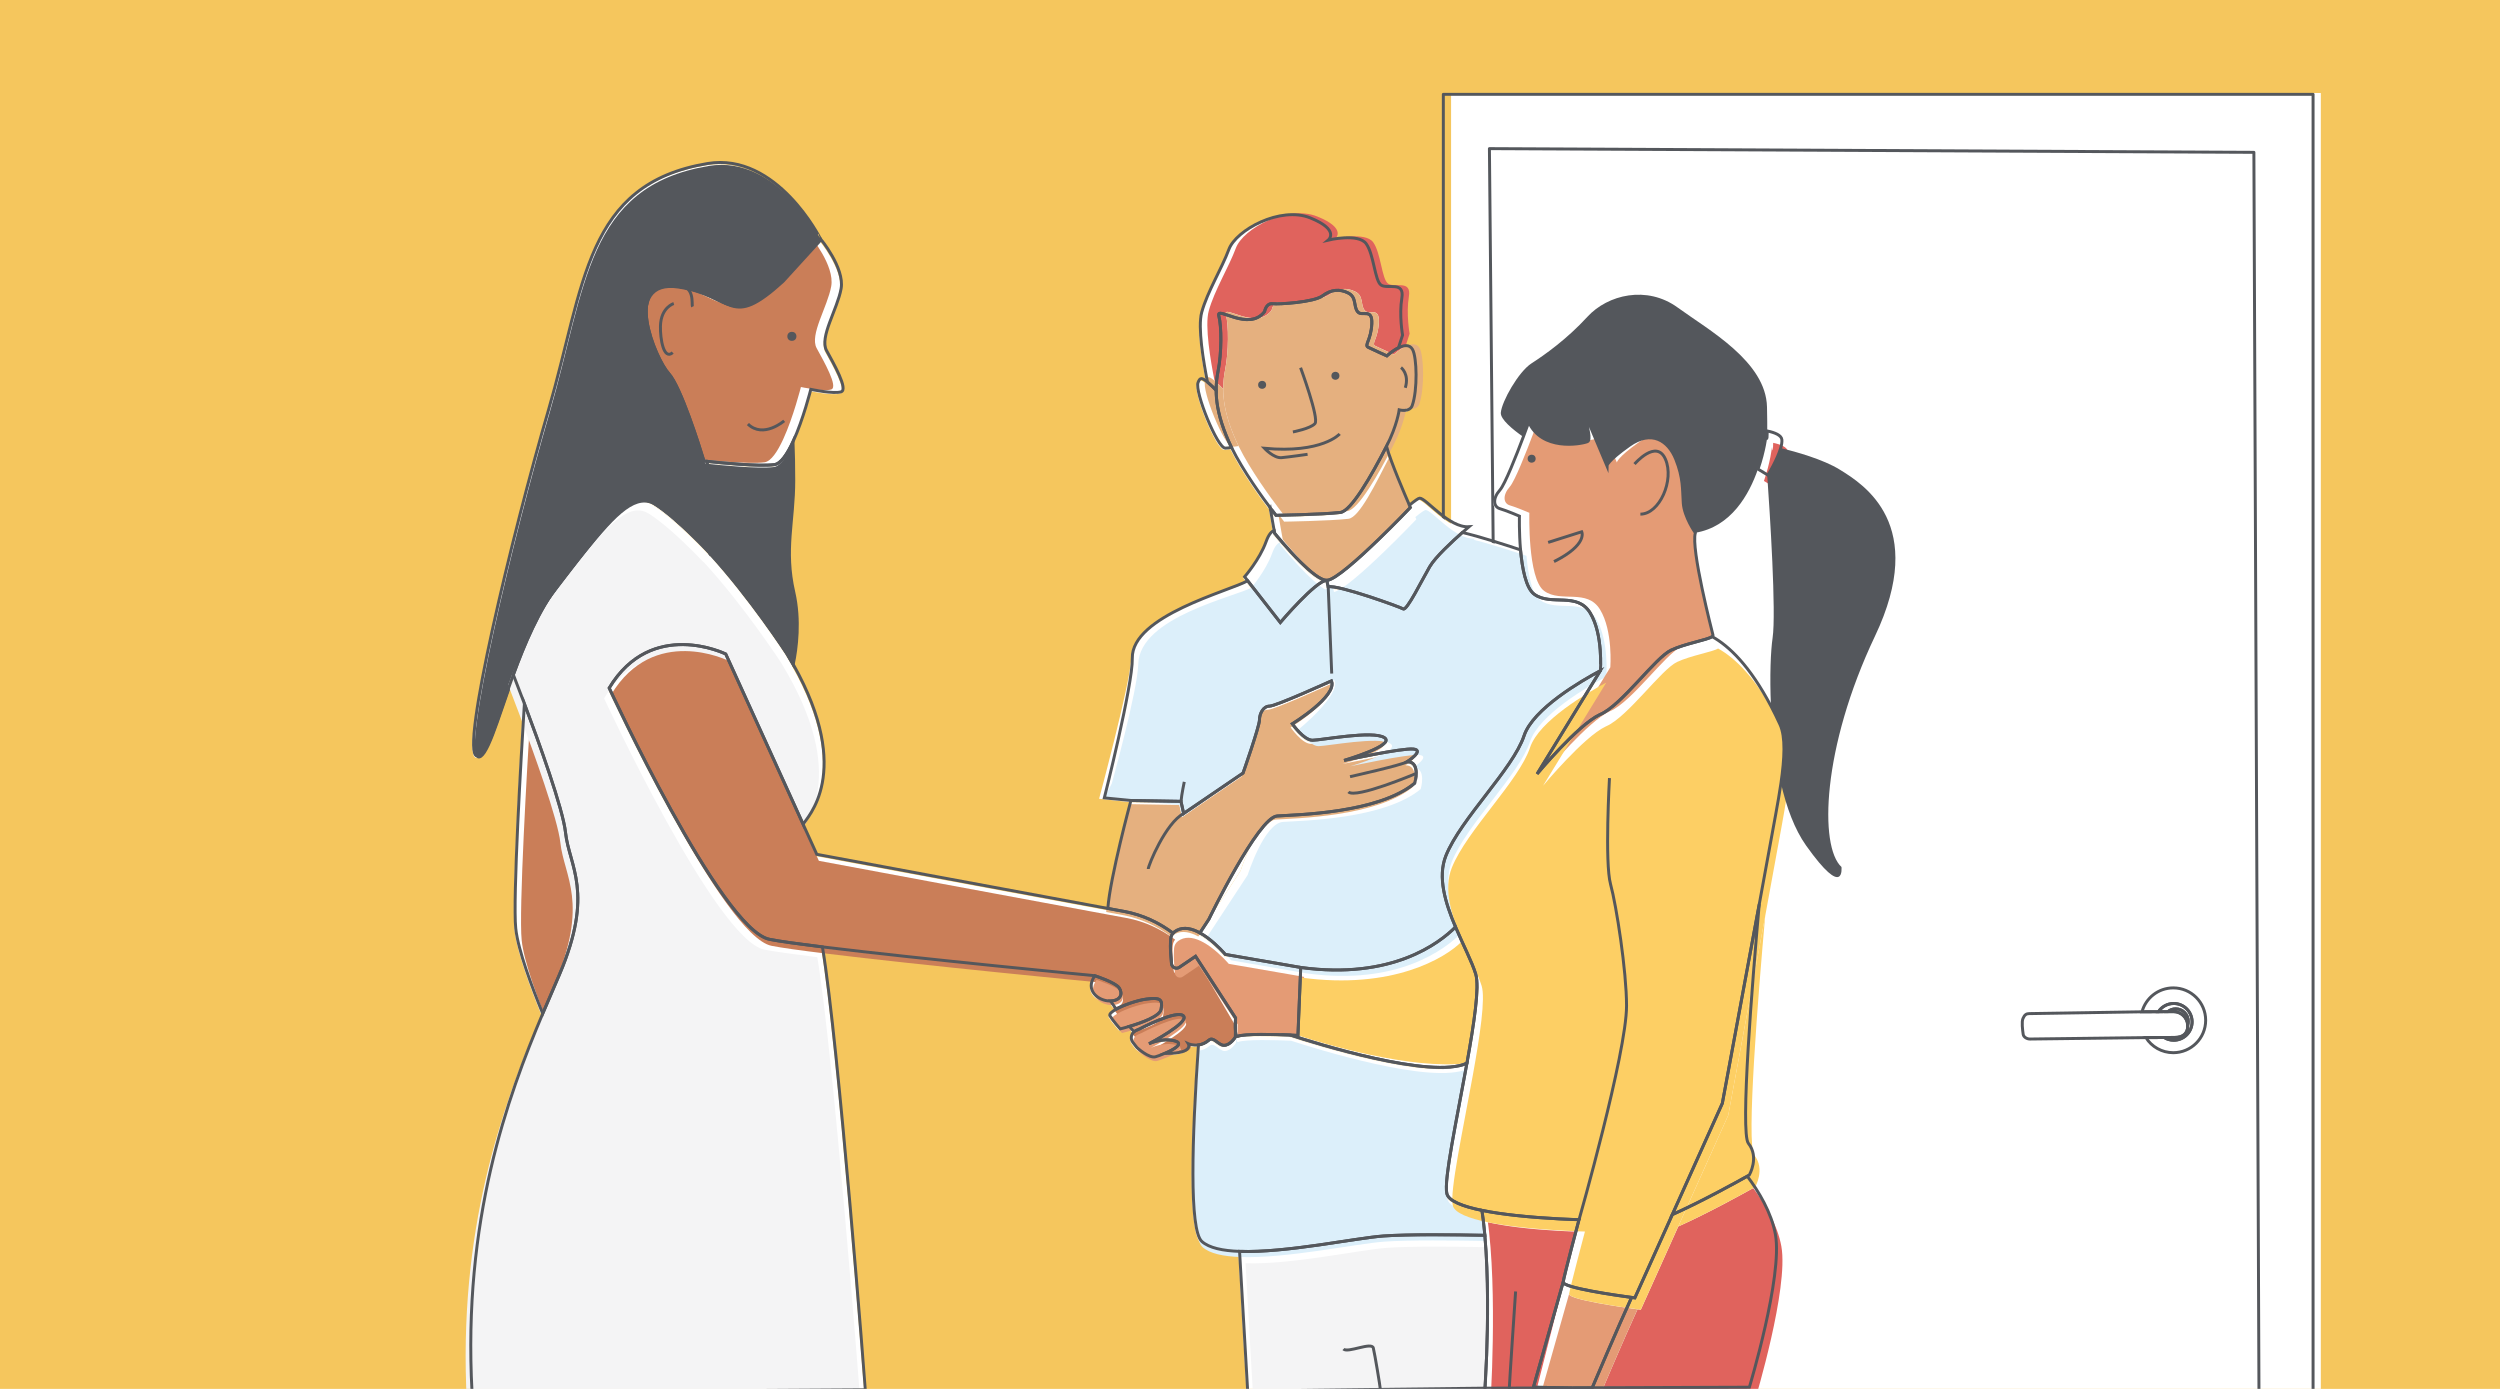 <?xml version="1.0" encoding="utf-8"?>
<!-- Generator: Adobe Illustrator 24.0.3, SVG Export Plug-In . SVG Version: 6.00 Build 0)  -->
<svg version="1.1" xmlns="http://www.w3.org/2000/svg" xmlns:xlink="http://www.w3.org/1999/xlink" x="0px" y="0px"
	 viewBox="0 0 841.89 467.72" style="enable-background:new 0 0 841.89 467.72;" xml:space="preserve">
<style type="text/css">
	.st0{fill:#F5C65D;}
	.st1{fill:#FFFFFF;}
	.st2{fill:none;stroke:#54575C;stroke-linejoin:round;stroke-miterlimit:10;}
	.st3{fill:none;stroke:#54575C;stroke-miterlimit:10;}
	.st4{fill:#F4F4F5;}
	.st5{fill:#E0635D;}
	.st6{fill:#4890BA;}
	.st7{fill:#61A575;}
	.st8{fill:#D9AA90;}
	.st9{fill:#54575C;}
	.st10{fill:#DCEFFA;}
	.st11{fill:none;stroke:#54575C;stroke-linecap:round;stroke-linejoin:round;stroke-miterlimit:10;}
	.st12{fill:none;stroke:#54575C;stroke-linecap:square;stroke-linejoin:round;stroke-miterlimit:10;}
	.st13{fill:#E5B07F;}
	.st14{fill:#CA7E58;}
	.st15{fill:#E49B75;}
	.st16{fill:#FDCF64;}
	.st17{fill:none;}
</style>
<g id="Layer_1">
</g>
<g id="Layer_2">
</g>
<g id="Layer_3">
	<rect x="-1.38" y="-0.41" class="st0" width="843.29" height="471.77"/>
	<rect x="488.66" y="31.32" class="st1" width="292.89" height="438.66"/>
	<polyline class="st2" points="486.05,470.43 486.05,31.77 778.94,31.77 778.94,470.43 	"/>
	<g>
		<path class="st3" d="M732.01,337.93c3.42,0,6.19,2.77,6.19,6.19c0,3.42-2.77,6.19-6.19,6.19c-1.19,0-2.29-0.34-3.23-0.92
			l-6.14,0.03c1.93,3.05,5.34,5.08,9.22,5.08c6.02,0,10.91-4.88,10.91-10.91s-4.88-10.91-10.91-10.91c-5.04,0-9.27,3.41-10.53,8.05
			l5.52-0.03C727.97,339.03,729.86,337.93,732.01,337.93z"/>
		<path class="st3" d="M738.2,344.12c0-3.42-2.77-6.19-6.19-6.19c-2.15,0-4.04,1.1-5.15,2.77l3.16-0.02
			c0.73-0.59,1.66-0.95,2.67-0.95c2.34,0,4.23,1.9,4.23,4.23c0,0.44-0.07,0.87-0.19,1.27c0.01,0.08,0.01,0.15,0.01,0.23l0,0
			c0,2.65-1.7,3.9-4.35,3.9l-3.61,0.02c0.94,0.58,2.04,0.92,3.23,0.92C735.43,350.3,738.2,347.53,738.2,344.12z"/>
		<path class="st3" d="M736.73,345.23c0.13-0.4,0.19-0.83,0.19-1.27c0-2.34-1.9-4.23-4.23-4.23c-1.01,0-1.94,0.36-2.67,0.95
			l1.92-0.01C734.51,340.67,736.61,342.69,736.73,345.23z"/>
		<path class="st3" d="M681.32,348.32c0.14,0.95,1.29,1.58,2.25,1.58l39.07-0.48l6.14-0.03l3.61-0.02c2.65,0,4.35-1.25,4.35-3.9l0,0
			c0-0.08-0.01-0.16-0.01-0.23c-0.12-2.54-2.21-4.57-4.79-4.57l-1.92,0.01l-3.16,0.02l-5.52,0.03l-38,0.61
			c-0.96,0-1.56,0.4-2.1,1.65C680.77,344.12,681.1,346.82,681.32,348.32z"/>
	</g>
	<polyline class="st2" points="760.72,468.74 759.01,51.3 501.57,50.05 503.85,289.93 	"/>
	<g>
		<path class="st1" d="M260.36,157.04c-5.2,0.69-18.62-0.67-22.59-1.1c0.27,12.32,0.49,28.93,0.51,30.42
			c13.8,14.97,26.17,34.05,26.17,34.05c0.81,1.33,1.56,2.62,2.28,3.9c1.09-5.31,2.35-14.82,0.17-24.34c-3.27-14.31,0-23.71,0-37.61
			c0-4.98-0.1-9.43-0.24-13.1C264.75,153.42,262.56,156.75,260.36,157.04z"/>
		<path class="st1" d="M277.94,118.61c-2.45-4.5,3.68-13.9,4.91-20.85C284.07,90.81,275.9,81,275.9,81l-12.67,13.9
			c-18.4,16.76-16.76,4.91-35.57,2.04c-18.81-2.86-7.36,24.53-2.86,29.44c4.06,4.43,10.47,24.89,11.66,28.79
			c0.13,0.41,0.2,0.65,0.2,0.65s0.41,0.05,1.13,0.13c3.97,0.43,17.39,1.79,22.59,1.1c2.19-0.29,4.39-3.63,6.3-7.78
			c3.43-7.46,5.96-17.57,5.96-17.57s7.77,1.64,10.22,0.82C285.3,131.7,280.4,123.11,277.94,118.61z"/>
		<path class="st1" d="M237.88,55.65c-41.3,6.87-41.29,40.88-53.56,82.99c-12.27,42.11-29.84,115.29-24.12,116.52
			c3.39,0.73,6.77-12.29,12.28-27.36c3.8-10.4,8.6-21.77,15.11-30.29c12.91-16.89,21-27.6,27.73-28.46c1.58-0.2,3.09,0.14,4.57,1.07
			c2.28,1.44,4.81,3.44,7.24,5.56c3.57,2.88,7.24,6.46,10.83,10.33c0.11,0.12,0.22,0.24,0.33,0.36c-0.02-1.49-0.24-18.1-0.51-30.42
			c-0.71-0.08-1.13-0.13-1.13-0.13s-0.07-0.23-0.2-0.65c-1.19-3.9-7.59-24.36-11.66-28.79c-4.5-4.91-15.94-32.3,2.86-29.44
			c18.81,2.86,17.17,14.72,35.57-2.04L275.9,81C275.9,81,261.26,51.76,237.88,55.65z"/>
		<path class="st1" d="M227.12,175.68c5.85,5.08,11.16,10.8,11.16,10.8l-0.33-0.47C234.37,182.14,230.7,178.57,227.12,175.68z"/>
		<path class="st1" d="M237.95,186.01l0.33,0.47c0,0,0-0.04,0-0.12C238.17,186.24,238.06,186.13,237.95,186.01z"/>
		<path class="st1" d="M190.04,280.92c-0.85-7.92-8.94-30.34-13.85-43.39c-1.04,16.82-3.93,65.9-2.91,75.69
			c0.75,7.29,5.53,19.99,9.09,28.69c2-4.75,3.91-9.14,5.63-13.15C199.85,300.95,191.27,292.37,190.04,280.92z"/>
		<path class="st1" d="M276.56,319.45c-8.13-1-14.54-1.89-17.83-2.55c-16.35-3.27-53.97-84.63-53.97-84.63
			c14.31-23.71,39.25-11.45,39.25-11.45l26.11,57.44c0.02-0.08,0.04-0.15,0.06-0.2c0.79-1.98,17.24-16.94-3.45-53.75
			c-0.72-1.27-1.47-2.57-2.28-3.9c0,0-12.37-19.07-26.17-34.05c0,0.07,0,0.12,0,0.12s-5.31-5.71-11.16-10.8
			c-2.43-2.11-4.96-4.12-7.24-5.56c-1.48-0.93-2.98-1.27-4.57-1.07c-6.73,0.86-14.82,11.58-27.73,28.46
			c-6.51,8.51-11.32,19.89-15.11,30.29c0.15,0.39,1.65,4.23,3.72,9.73c4.9,13.05,13,35.47,13.85,43.39
			c1.23,11.45,9.81,20.03-2.04,47.83c-1.71,4.02-3.62,8.4-5.63,13.15c-11.85,28.13-26.96,69.42-23.81,127.49l132.46-0.82
			C291.02,468.57,282.02,351.83,276.56,319.45z"/>
		<path class="st1" d="M499.69,468.05c0,0,0.3-4.37,0.55-11.04L499.69,468.05z"/>
		<path class="st1" d="M534.17,149.29c2.51-0.94-4.39-17.87-4.39-17.87l10.97,26.01c0,0,0-1.57,7.52-6.9
			c7.52-5.33,13.16-1.57,15.67,4.7s2.19,10.03,2.51,14.73s4.07,10.03,4.07,10.03c12.02-2,18.1-12.78,21.1-21.46
			c2.16-6.27,2.72-11.45,2.72-11.45s0.35,3.31,0.4-1.39c0.02-1.6,0-4.12-0.08-8.01c-0.31-15.36-19.75-26.01-30.09-33.54
			c-10.34-7.52-23.51-4.39-30.4,3.13s-14.42,12.85-18.81,15.67c-4.39,2.82-10.03,12.85-10.34,16.61c-0.19,2.24,4.08,5.71,7.55,8.14
			c1.1-2.92,1.85-5.01,1.85-5.01C518.81,152.43,531.66,150.23,534.17,149.29z"/>
		<path class="st1" d="M619.11,158.7c-5.57-3.43-14.64-5.97-19.84-7.24c-1.15,4-4.3,9.12-4.3,9.12l-0.25-0.15
			c0.91,12.97,3.08,46.46,1.82,55c-0.61,4.13-1.02,12.8-0.54,22.94c1.01,1.93,2.03,3.99,3.05,6.21c1.91,4.16,1.51,11.4,0.3,19.74
			c1.85,8.05,4.57,15.51,8.48,21.01c13.16,18.49,11.91,7.21,11.91,7.21c-7.52-6.9-6.58-40.12,11.28-77.73
			C648.88,177.19,627.25,163.71,619.11,158.7z"/>
		<path class="st1" d="M594.34,147.1c0,0-0.56,5.18-2.72,11.45l3.09,1.88l0.25,0.15c0,0,3.15-5.13,4.3-9.12
			c0.3-1.04,0.47-2.01,0.4-2.79c-0.13-1.51-2.34-2.42-4.93-2.96C594.69,150.41,594.34,147.1,594.34,147.1z"/>
		<path class="st1" d="M550.15,437.65c0,0-0.4-0.05-1.1-0.15c-4.4,9.54-12.56,28.76-13.26,30.42l52.92-0.19
			c0,0,11.28-37.3,8.78-51.4c-1.32-7.4-5.65-14.54-9.48-19.66c-2.97,1.67-15.09,8.4-25.24,12.94L550.15,437.65z"/>
		<path class="st1" d="M571.56,390.05l-8.8,19.56c10.15-4.54,22.27-11.27,25.24-12.94c0.44-0.25,0.7-0.4,0.7-0.4
			s3.45-5.96-0.31-10.66c-2.8-3.5,1.36-54.73,3.66-80.58c-4.78,25.9-12.44,67.1-12.44,67.1L571.56,390.05z"/>
		<path class="st1" d="M526.02,432.32l-10.03,35.42l13.2,0.21l6.6-0.02c0.71-1.66,8.87-20.88,13.26-30.42
			C544.3,436.86,525.74,434.23,526.02,432.32z"/>
		<path class="st1" d="M499.64,416.57c-10.22-0.19-25.93-0.36-34.13,0.23c-9.37,0.67-32.94,5.74-48.47,5.18l2.73,47.01l79.92-0.94
			l0.55-11.04C500.62,446.57,500.87,430.48,499.64,416.57z"/>
		<path class="st1" d="M376.51,333.28c-1.25-1.88-8.22-4.11-8.22-4.11c-3.52,4.97,1.32,8.5,5.08,8.5c0.08,0,0.14-0.01,0.21-0.01
			C377.16,337.56,377.74,335.12,376.51,333.28z"/>
		<path class="st1" d="M390.62,340.49c0.63-3.45-0.31-4.07-5.01-3.45c-2.97,0.4-7.44,1.92-10.09,3.38
			c-1.54,0.85-2.47,1.68-2.13,2.26c0.94,1.57,3.45,4.39,3.45,4.39s1.31-0.31,3.13-0.85C383.89,345.06,390.19,342.85,390.62,340.49z"
			/>
		<path class="st1" d="M395.32,351.14c-4.39-1.25-8.78,0.94-8.78,0.94s13.79-7.21,11.6-9.4c-2.19-2.19-14.73,4.39-14.73,4.39
			l-1.24,0.53c-0.25,0.11-0.46,0.26-0.66,0.42c-1.04,0.88-1.27,2.48-0.37,3.62l1.33,1.69c0,0,4.07,3.76,6.27,3.13
			c0.65-0.19,1.9-0.63,3.2-1.18C395,353.98,398.4,352.02,395.32,351.14z"/>
		<path class="st1" d="M427.41,172.07l-0.02-0.13C427.38,171.94,427.35,172,427.41,172.07z"/>
		<path class="st1" d="M409.15,132.02c-0.01-2.36,0.26-4.5,0.66-6.53c1.2-6.02,1.2-14.92,0.24-18.54s10.11,5.54,15.41-1.44
			c0,0,0.48-2.89,2.65-2.65s13.96-0.48,16.85-2.65c2.89-2.17,5.78-2.41,8.67-0.96c2.89,1.44,1.68,4.33,3.13,6.26
			c1.44,1.93,5.06-1.44,4.81,4.09s-2.65,7.22-1.2,7.94c1.44,0.72,6.26,2.89,6.26,2.89s1.85-1.71,3.9-2.73l1.39-4.26
			c0,0-1.2-6.74-0.24-12.52c0.96-5.78-4.81-2.89-6.98-4.33c-2.17-1.44-2.41-10.35-5.05-13.96c-2.65-3.61-12.76-1.2-12.76-1.2
			s4.09-3.37-6.02-7.46c-10.11-4.09-25.03,4.09-27.44,10.59s-7.22,14.2-9.15,21.18c-1.4,5.07,0.63,16.86,1.94,23.49
			C407.44,130.26,408.57,131.4,409.15,132.02z"/>
		<path class="st1" d="M413.42,149.32c-2.63-5.92-3.82-10.68-4.16-14.77c-0.07-0.87-0.11-1.72-0.11-2.53
			c-0.58-0.61-1.71-1.75-2.94-2.78c-1.97-1.65-2.53-1.5-3.16,0.15c-1.2,3.13,6.52,22.1,9.16,22.1c0.61,0,1.34-0.09,2.11-0.23
			C414.01,150.6,413.71,149.95,413.42,149.32z"/>
		<path class="st1" d="M475.29,118.26c-1.01-1.8-2.96-1.45-4.76-0.56c-2.05,1.01-3.9,2.73-3.9,2.73s-4.81-2.17-6.26-2.89
			c-1.44-0.72,0.96-2.41,1.2-7.94s-3.37-2.17-4.81-4.09c-1.44-1.93-0.24-4.81-3.13-6.26c-2.89-1.44-5.78-1.2-8.67,0.96
			c-2.89,2.17-14.68,2.89-16.85,2.65s-2.65,2.65-2.65,2.65c-5.3,6.98-16.37-2.17-15.41,1.44s0.96,12.52-0.24,18.54
			c-0.41,2.03-0.67,4.17-0.66,6.53c0,0.82,0.04,1.66,0.11,2.53c0.35,4.09,1.53,8.85,4.16,14.77c0.28,0.64,0.59,1.28,0.91,1.94
			c3.99,8.09,10.73,17.29,13.61,21.08c0.85,1.12,1.37,1.77,1.37,1.77s15.41-0.24,21.66-0.96c3.65-0.42,10.47-12.35,15.54-22.25
			c3.63-7.09,4.29-12.3,4.29-12.3s3.54,0.94,4.39-1.46C477.01,131.99,476.76,120.89,475.29,118.26z"/>
		<path class="st1" d="M535.11,206.97c-4.39-7.21-13.16-2.19-18.81-6.27c-2.86-2.07-4.11-8.8-4.64-14.95
			c-6.27-2.08-13.66-4.41-19.57-5.87c-3.25,2.87-9.15,8.31-11.03,11.56c-2.65,4.57-7.7,14.92-8.91,14.2
			c-1.2-0.72-21.91-8.18-25.27-7.46l-0.48-2.17c-3.61,0-15.65,14.2-15.65,14.2l-10.98-14.06c-5.93,3.42-37.75,10.16-38.85,26.09
			c-0.62,8.94-10.79,46.75-10.79,46.75l10.31,1.15l16.87,0.29l0.91,4.08l19.99-13.61c0,0,5.53-15.73,5.53-17.86
			c0-2.13,1.28-4.68,3.4-4.68c2.13,0,20.84-8.5,20.84-8.5c2.13,5.1-13.18,14.46-13.18,14.46s3.83,5.53,6.8,5.53
			s20.41-3.4,24.24-0.85c3.83,2.55-13.61,7.65-13.61,7.65s19.56-4.25,23.39-3.83c3.83,0.43-2.13,4.25-2.13,4.25
			c4.68,0,2.55,7.23,2.55,7.23c-12.33,10.21-39.97,10.63-46.35,11.06s-11.91,17.86-11.91,17.86l-11.07,16.89l-3.03,4.62
			c0.84,0.46,1.67,1,2.45,1.57c3.46,2.53,6.11,5.68,6.11,5.68l25.39,4.39c30.75,4.22,46.78-8.24,52.13-13.63
			c-3.41-8.04-6.11-16.79-3.24-23.98c5.01-12.54,22.57-29.15,26.33-40.43c3.01-9.04,19.31-18.49,25.66-21.88l0.04-0.06
			C538.55,226.4,539.49,214.17,535.11,206.97z"/>
		<path class="st1" d="M570.52,180.01c0,0-3.76-5.33-4.07-10.03s0-8.46-2.51-14.73s-8.15-10.03-15.67-4.7
			c-7.52,5.33-7.52,6.9-7.52,6.9l-10.97-26.01c0,0,6.9,16.93,4.39,17.87c-2.51,0.94-15.36,3.13-19.75-6.58c0,0-0.75,2.09-1.85,5.01
			c-2.31,6.14-6.17,15.96-7.87,17.87c-2.51,2.82-2.19,5.64,0,6.27c2.19,0.63,6.58,2.51,6.58,2.51s-0.15,5.41,0.37,11.38
			c0.54,6.14,1.78,12.88,4.64,14.95c5.64,4.07,14.42-0.94,18.81,6.27c4.39,7.21,3.45,19.43,3.45,19.43l-0.04,0.06l-21.28,34.73
			c0,0,13.79-16.54,21.07-19.94c0.08-0.04,0.17-0.08,0.25-0.12c7.21-3.13,18.49-19.12,23.82-21.63c4.66-2.19,12.19-3.43,13.8-4.54
			c0.23-0.16,0.34-0.32,0.3-0.48C576.17,213.23,568.96,185.34,570.52,180.01z"/>
		<path class="st1" d="M499.09,411.38c-0.13-1.09-0.28-2.15-0.44-3.19c-6.32-1.29-11.21-3.11-11.81-5.64
			c-1.09-4.54,3.41-25.32,6.76-43.94c-11.84,5.56-51.19-6.77-59.45-9.46c-4.91-0.21-15.45-0.52-17.83,0.43
			c-0.39,0.16-0.58-0.62-0.66-1.66l-0.01,1.88c0,0-1.66,2.79-3.84,2.81c-1.9,0.01-3.56-3.09-5.07-1.76
			c-1.19,1.04-2.44,1.49-3.55,1.63c-2.2,31.57-3.14,62.31,1.14,66.16c2.44,2.2,7.05,3.15,12.71,3.35
			c15.53,0.56,39.1-4.51,48.47-5.18c8.2-0.59,23.91-0.42,34.13-0.23C499.48,414.8,499.3,413.06,499.09,411.38z"/>
		<path class="st1" d="M526.02,432.32c0.31-2.19,5.33-21,5.33-21s-10.53-0.23-21.36-1.43c-3.9-0.43-7.84-0.99-11.33-1.7
			c0.16,1.04,0.3,2.11,0.44,3.19c0.21,1.68,0.39,3.42,0.54,5.19c1.23,13.9,0.99,29.99,0.6,40.44c-0.25,6.68-0.55,11.04-0.55,11.04
			l29.5-0.1l-13.2-0.21L526.02,432.32z"/>
		<path class="st1" d="M496.56,328.58c-1.33-4.27-4.26-9.85-6.79-15.82c-5.35,5.39-21.38,17.84-52.13,13.63l-0.94,22.88
			c0,0-0.99-0.05-2.54-0.12c8.26,2.7,47.61,15.03,59.45,9.46C496.04,345.13,497.87,332.79,496.56,328.58z"/>
		<path class="st1" d="M599.05,244.58c-1.02-2.22-2.03-4.28-3.05-6.21c-7.13-13.56-14.11-20.23-19.82-23.41
			c-1.61,1.11-9.14,2.35-13.8,4.54c-5.33,2.51-16.61,18.49-23.82,21.63c-0.08,0.03-0.16,0.08-0.25,0.12
			c-7.28,3.4-21.07,19.94-21.07,19.94l21.28-34.73c-6.35,3.39-22.65,12.83-25.66,21.88c-3.76,11.28-21.31,27.9-26.33,40.43
			c-2.88,7.2-0.18,15.94,3.24,23.98c2.53,5.97,5.46,11.55,6.79,15.82c1.32,4.21-0.52,16.55-2.95,30.03
			c-3.36,18.61-7.86,39.39-6.76,43.94c0.61,2.54,5.49,4.35,11.81,5.64c3.5,0.72,7.43,1.27,11.33,1.7
			c10.83,1.2,21.36,1.43,21.36,1.43s-5.01,18.81-5.33,21c-0.27,1.91,18.28,4.54,23.03,5.18c0.7,0.09,1.1,0.15,1.1,0.15l12.61-28.03
			l8.8-19.56l8.06-17.91c0,0,7.66-41.21,12.44-67.1c1.72-9.34,3.07-16.7,3.55-19.4c1.26-7.14,2.77-14.59,3.75-21.32
			C600.56,255.98,600.95,248.74,599.05,244.58z"/>
		<path class="st1" d="M415.66,347.91l0.03-4.54C415.68,343.37,415.51,346.07,415.66,347.91z"/>
		<path class="st1" d="M437.6,189.9c-4.52-4.48-8.77-9.77-8.77-9.77l-0.15-0.87c-0.81,0.22-1.8,1.16-2.73,3.76
			c-2.17,6.02-7.22,11.79-7.22,11.79l1.05,1.35l10.98,14.06c0,0,12.04-14.2,15.65-14.2C444.37,196.01,440.91,193.17,437.6,189.9z"/>
		<path class="st1" d="M477.69,168.33c-0.39,0-1.66,0.9-3.46,2.37c0.21,0.48,0.33,0.76,0.33,0.76s-4.99,5.25-10.84,10.89
			c-6.79,6.56-14.74,13.66-17.33,13.66l0.48,2.17c3.37-0.72,24.07,6.74,25.27,7.46c1.2,0.72,6.26-9.63,8.91-14.2
			c1.88-3.25,7.78-8.69,11.03-11.56c1.32-1.17,2.21-1.92,2.21-1.92C487.56,178.44,479.86,168.33,477.69,168.33z"/>
		<path class="st1" d="M474.23,170.7c-1.32-3.03-6.25-14.46-7.72-19.8c-5.07,9.89-11.9,21.83-15.54,22.25
			c-6.26,0.72-21.66,0.96-21.66,0.96s-0.52-0.65-1.37-1.77c-0.34-0.09-0.48-0.19-0.53-0.26l1.27,7.18l0.15,0.87
			c0,0,4.25,5.29,8.77,9.77c3.31,3.28,6.76,6.12,8.8,6.12c0.09,0,0.17-0.01,0.23-0.03l0,0c2.79-0.36,10.48-7.24,17.09-13.62
			c5.84-5.64,10.84-10.89,10.84-10.89S474.44,171.18,474.23,170.7z M446.79,195.85c0.01-0.01,0.01-0.02,0.02-0.04
			C446.81,195.83,446.8,195.84,446.79,195.85z"/>
		<path class="st1" d="M415.68,343.37l-10.52-16.2l-2.95-4.55l-5.46,3.71c-1.09,0.74-2.58,0.02-2.65-1.3
			c-0.06-1.11-0.41-4.35-0.36-5.86c0.02-0.64,0.01-1.22,0.04-1.76c0.04-1,0.19-1.85,0.85-2.59c-4.61-3.43-10.08-6.14-16.53-7.32
			c-1.59-0.29-3.42-0.63-5.44-1c-29.02-5.35-98-18.22-98-18.22l-4.56-10.02l-26.11-57.44c0,0-24.94-12.27-39.25,11.45
			c0,0,37.61,81.36,53.97,84.63c3.29,0.66,9.7,1.55,17.83,2.55c32.27,3.98,91.73,9.71,91.73,9.71s6.96,2.23,8.22,4.11
			c1.23,1.84,0.64,4.28-2.92,4.38c0.6,0.9,1.24,1.82,1.91,2.77c2.65-1.46,7.12-2.99,10.09-3.38c4.7-0.63,5.64,0,5.01,3.45
			c-0.43,2.36-6.73,4.57-10.66,5.73c0.51,0.62,1.03,1.22,1.56,1.8c0.2-0.17,0.41-0.31,0.66-0.42l1.24-0.53
			c0,0,12.54-6.58,14.73-4.39c2.19,2.19-11.6,9.4-11.6,9.4s4.39-2.19,8.78-0.94c3.08,0.88-0.32,2.84-3.38,4.15
			c0.16,0.01,0.32,0.04,0.48,0.04c9.4,0,7.36-3.27,7.36-3.27s1.48,0.66,3.4,0.4c1.1-0.14,2.35-0.59,3.55-1.63
			c1.52-1.33,3.18,1.77,5.07,1.76c2.19-0.01,3.84-2.81,3.84-2.81l0.01-1.88C415.51,346.07,415.68,343.37,415.68,343.37z"/>
		<path class="st1" d="M412.24,321.99c0,0-2.65-3.15-6.11-5.68c-0.78-0.57-1.6-1.11-2.45-1.57c-2.59-1.42-5.37-2.14-7.74-0.89
			c-0.58,0.3-1,0.63-1.31,0.97c-0.66,0.74-0.81,1.59-0.85,2.59c-0.02,0.54-0.02,1.12-0.04,1.76c-0.05,1.51,0.29,4.75,0.36,5.86
			c0.07,1.32,1.56,2.04,2.65,1.3l5.46-3.71l2.95,4.55l10.52,16.2l-0.03,4.54c0.08,1.05,0.27,1.82,0.66,1.66
			c2.38-0.95,12.92-0.64,17.83-0.43c1.54,0.06,2.54,0.12,2.54,0.12l0.94-22.88L412.24,321.99z"/>
		<path class="st1" d="M473.49,257.09c0,0,5.95-3.83,2.13-4.25c-3.83-0.43-23.39,3.83-23.39,3.83s17.43-5.1,13.61-7.65
			c-3.83-2.55-21.26,0.85-24.24,0.85s-6.8-5.53-6.8-5.53s15.31-9.35,13.18-14.46c0,0-18.71,8.5-20.84,8.5c-2.13,0-3.4,2.55-3.4,4.68
			c0,2.13-5.53,17.86-5.53,17.86l-19.99,13.61l-0.91-4.08l-16.87-0.29c0,0-7.01,25.89-7.77,36.34c2.02,0.37,3.84,0.71,5.44,1
			c6.45,1.18,11.92,3.9,16.53,7.32c0.31-0.35,0.73-0.67,1.31-0.97c2.37-1.24,5.15-0.53,7.74,0.89l3.03-4.62l11.07-16.89
			c0,0,5.53-17.43,11.91-17.86s34.02-0.85,46.35-11.06C476.04,264.32,478.17,257.09,473.49,257.09z"/>
	</g>
	<g>
		<path class="st13" d="M473.34,257.72c0,0,5.95-3.83,2.13-4.25c-3.83-0.43-23.39,3.83-23.39,3.83s17.43-5.1,13.61-7.65
			c-3.83-2.55-21.26,0.85-24.24,0.85s-6.8-5.53-6.8-5.53s15.31-9.35,13.18-14.46c0,0-18.71,8.5-20.84,8.5c-2.13,0-3.4,2.55-3.4,4.68
			c0,2.13-5.53,17.86-5.53,17.86l-19.99,13.61l-0.91-4.08l-16.87-0.29c0,0-7.01,25.89-7.77,36.34c2.02,0.37,3.84,0.71,5.44,1
			c6.45,1.18,11.92,3.9,16.53,7.32c0.31-0.35,0.73-0.67,1.31-0.97c2.37-1.24,5.15-0.53,7.74,0.89l3.03-4.62
			c0,0,16.6-34.32,22.98-34.75s34.02-0.85,46.35-11.06C475.89,264.95,478.01,257.72,473.34,257.72z"/>
		<path class="st9" d="M260.63,157.27c-5.2,0.69-18.62-0.67-22.59-1.1c0.27,12.32,0.49,28.93,0.51,30.42
			c13.8,14.97,26.17,34.05,26.17,34.05c0.81,1.33,1.56,2.62,2.28,3.9c1.09-5.31,2.35-14.82,0.17-24.34c-3.27-14.31,0-23.71,0-37.61
			c0-4.98-0.1-9.43-0.24-13.1C265.02,153.64,262.82,156.98,260.63,157.27z"/>
		<path class="st14" d="M275.01,117.24c-2.45-4.5,3.68-13.9,4.91-20.85c1.23-6.95-6.95-16.76-6.95-16.76l-12.67,13.9
			c-18.4,16.76-16.76,4.91-35.57,2.04c-18.81-2.86-7.36,24.53-2.86,29.44c4.06,4.43,10.47,24.89,11.66,28.79
			c0.13,0.41,0.2,0.65,0.2,0.65s0.41,0.05,1.13,0.13c3.97,0.43,17.39,1.79,22.59,1.1c2.19-0.29,4.39-3.63,6.3-7.78
			c3.43-7.46,5.96-17.57,5.96-17.57s7.77,1.64,10.22,0.82C282.37,130.32,277.47,121.74,275.01,117.24z"/>
		<path class="st9" d="M238.68,55.88c-41.3,6.87-41.29,40.88-53.56,82.99c-12.27,42.11-29.84,115.29-24.12,116.52
			c3.39,0.73,6.77-12.29,12.28-27.36c3.8-10.4,8.6-21.77,15.11-30.29c12.91-16.89,21-27.6,27.73-28.46c1.58-0.2,3.09,0.14,4.57,1.07
			c2.28,1.44,4.81,3.44,7.24,5.56c3.57,2.88,7.24,6.46,10.83,10.33c0.11,0.12,0.22,0.24,0.33,0.36c-0.02-1.49-0.24-18.1-0.51-30.42
			c-0.71-0.08-1.13-0.13-1.13-0.13s-0.07-0.23-0.2-0.65c-1.19-3.9-7.59-24.36-11.66-28.79c-4.5-4.91-15.94-32.3,2.86-29.44
			c18.81,2.86,17.17,14.72,35.57-2.04l12.67-13.9C276.7,81.23,262.06,51.99,238.68,55.88z"/>
		<path class="st14" d="M192.44,284.34c-0.85-7.92-8.94-30.34-13.85-43.39c-1.04,16.82-3.93,65.9-2.91,75.69
			c0.75,7.29,5.53,19.99,9.09,28.69c2-4.75,3.91-9.14,5.63-13.15C202.25,304.37,193.67,295.79,192.44,284.34z"/>
		<path class="st4" d="M275.23,322.34c-8.13-1-14.54-1.89-17.83-2.55c-16.35-3.27-53.97-84.63-53.97-84.63
			c14.31-23.71,39.25-11.45,39.25-11.45l26.11,57.44c0.02-0.08,0.04-0.15,0.06-0.2c0.79-1.98,17.24-16.94-3.45-53.75
			c-0.72-1.27-1.47-2.57-2.28-3.9c0,0-12.37-19.07-26.17-34.05c0,0.07,0,0.12,0,0.12s-5.31-5.71-11.16-10.8
			c-2.43-2.11-4.96-4.12-7.24-5.56c-1.48-0.93-2.98-1.27-4.57-1.07c-6.73,0.86-14.82,11.58-27.73,28.46
			c-6.51,8.51-11.32,19.89-15.11,30.29c0.15,0.39,1.65,4.23,3.72,9.73c4.9,13.05,13,35.47,13.85,43.39
			c1.23,11.45,9.81,20.03-2.04,47.83c-1.71,4.02-3.62,8.4-5.63,13.15c-11.85,28.13-26.96,69.42-23.81,127.49l132.46-0.82
			C289.69,471.46,280.69,354.72,275.23,322.34z"/>
		<path class="st15" d="M502.09,471.47c0,0,0.3-4.37,0.55-11.04L502.09,471.47z"/>
		<path class="st5" d="M596.74,150.52c0,0-0.56,5.18-2.72,11.45l3.09,1.88l0.25,0.15c0,0,3.15-5.13,4.3-9.12
			c0.3-1.04,0.47-2.01,0.4-2.79c-0.13-1.51-2.34-2.42-4.93-2.96C597.09,153.83,596.74,150.52,596.74,150.52z"/>
		<path class="st5" d="M552.55,441.07c0,0-0.4-0.05-1.1-0.15c-4.4,9.54-12.56,28.76-13.26,30.42l52.92-0.19
			c0,0,11.28-37.3,8.78-51.4c-1.32-7.4-5.65-14.54-9.48-19.66c-2.97,1.67-15.09,8.4-25.24,12.94L552.55,441.07z"/>
		<path class="st16" d="M573.95,393.47l-8.8,19.56c10.15-4.54,22.27-11.27,25.24-12.94c0.44-0.25,0.7-0.4,0.7-0.4
			s3.45-5.96-0.31-10.66c-2.8-3.5,1.36-54.73,3.66-80.58c-4.78,25.9-12.44,67.1-12.44,67.1L573.95,393.47z"/>
		<path class="st15" d="M528.41,435.74l-10.03,35.42l13.2,0.21l6.6-0.02c0.71-1.66,8.87-20.88,13.26-30.42
			C546.7,440.28,528.14,437.65,528.41,435.74z"/>
		<path class="st4" d="M500.42,419.99c-10.02-0.19-25.42-0.36-33.46,0.23c-9.18,0.67-32.3,5.74-47.53,5.18l2.68,47.01l78.37-0.94
			l0.54-11.04C501.39,449.99,501.63,433.9,500.42,419.99z"/>
		<path class="st15" d="M429.8,175.49l-0.02-0.13C429.78,175.36,429.75,175.42,429.8,175.49z"/>
		<path class="st5" d="M411.92,130.97c-0.01-2.36,0.26-4.5,0.66-6.53c1.2-6.02,1.2-14.92,0.24-18.54s10.11,5.54,15.41-1.44
			c0,0,0.48-2.89,2.65-2.65s13.96-0.48,16.85-2.65c2.89-2.17,5.78-2.41,8.67-0.96c2.89,1.44,1.68,4.33,3.13,6.26
			c1.44,1.93,5.06-1.44,4.81,4.09s-2.65,7.22-1.2,7.94c1.44,0.72,6.26,2.89,6.26,2.89s1.85-1.71,3.9-2.73l1.39-4.26
			c0,0-1.2-6.74-0.24-12.52c0.96-5.78-4.81-2.89-6.98-4.33c-2.17-1.44-2.41-10.35-5.05-13.96c-2.65-3.61-12.76-1.2-12.76-1.2
			s4.09-3.37-6.02-7.46c-10.11-4.09-25.03,4.09-27.44,10.59s-7.22,14.2-9.15,21.18c-1.4,5.07,0.63,16.86,1.94,23.49
			C410.21,129.22,411.33,130.36,411.92,130.97z"/>
		<path class="st13" d="M416.19,148.27c-2.63-5.92-3.82-10.68-4.16-14.77c-0.07-0.87-0.11-1.72-0.11-2.53
			c-0.58-0.61-1.71-1.75-2.94-2.78c-1.97-1.65-2.53-1.5-3.16,0.15c-1.2,3.13,6.52,22.1,9.16,22.1c0.61,0,1.34-0.09,2.11-0.23
			C416.78,149.55,416.47,148.91,416.19,148.27z"/>
		<path class="st13" d="M478.06,117.22c-1.01-1.8-2.96-1.45-4.76-0.56c-2.05,1.01-3.9,2.73-3.9,2.73s-4.81-2.17-6.26-2.89
			c-1.44-0.72,0.96-2.41,1.2-7.94s-3.37-2.17-4.81-4.09c-1.44-1.93-0.24-4.81-3.13-6.26c-2.89-1.44-5.78-1.2-8.67,0.96
			c-2.89,2.17-14.68,2.89-16.85,2.65s-2.65,2.65-2.65,2.65c-5.3,6.98-16.37-2.17-15.41,1.44s0.96,12.52-0.24,18.54
			c-0.41,2.03-0.67,4.17-0.66,6.53c0,0.82,0.04,1.66,0.11,2.53c0.35,4.09,1.53,8.85,4.16,14.77c0.28,0.64,0.59,1.28,0.91,1.94
			c3.99,8.09,10.73,17.29,13.61,21.08c0.85,1.12,1.37,1.77,1.37,1.77s15.41-0.24,21.66-0.96c3.65-0.42,10.47-12.35,15.54-22.25
			c3.63-7.09,4.29-12.3,4.29-12.3s3.54,0.94,4.39-1.46C479.78,130.95,479.53,119.84,478.06,117.22z"/>
		<path class="st10" d="M537.5,208.39c-4.39-7.21-13.16-2.19-18.81-6.27c-2.86-2.07-4.11-8.8-4.64-14.95
			c-6.27-2.08-13.66-4.41-19.57-5.87c-3.25,2.87-9.15,8.31-11.03,11.56c-2.65,4.57-7.7,14.92-8.91,14.2
			c-1.2-0.72-21.91-8.18-25.27-7.46l-0.48-2.17c-3.61,0-15.65,14.2-15.65,14.2l-10.98-14.06c-5.93,3.42-38.46,10.09-38.85,26.09
			c-0.22,8.96-8.91,40.2-8.91,40.2l-2.51,4.83l25.26,2.38l0.91,4.08l20.14-14.24c0,0,5.53-15.73,5.53-17.86
			c0-2.13,1.28-4.68,3.4-4.68c2.13,0,22.28-9.32,22.28-9.32c2.13,5.1-12.22,16.69-12.22,16.69s3.83,5.53,6.8,5.53
			s20.41-3.4,24.24-0.85c3.83,2.55-13.61,7.65-13.61,7.65s19.56-4.25,23.39-3.83c3.83,0.43-2.13,4.25-2.13,4.25
			c4.68,0,2.55,7.23,2.55,7.23c-12.33,10.21-39.97,10.63-46.35,11.06s-11.91,17.86-11.91,17.86l-11.07,16.89l-3.03,4.62
			c0.84,0.46,1.67,1,2.45,1.57c3.46,2.53,6.11,5.68,6.11,5.68l25.39,4.39c30.75,4.22,46.78-8.24,52.13-13.63
			c-3.41-8.04-6.11-16.79-3.24-23.98c5.01-12.54,22.57-29.15,26.33-40.43c3.01-9.04,19.31-18.49,25.66-21.88l0.04-0.06
			C540.95,227.82,541.89,215.59,537.5,208.39z"/>
		<path class="st15" d="M571.14,178.47c0,0-0.64-5.49-0.95-10.19s0-8.46-2.51-14.73s-8.15-10.03-15.67-4.7
			c-7.52,5.33-7.52,6.9-7.52,6.9l-10.97-26.01c0,0,6.9,16.93,4.39,17.87c-2.51,0.94-15.36,3.13-19.75-6.58c0,0-0.75,2.09-1.85,5.01
			c-2.31,6.14-6.17,15.96-7.87,17.87c-2.51,2.82-2.19,5.64,0,6.27c2.19,0.63,6.58,2.51,6.58,2.51s-0.15,5.41,0.37,11.38
			c0.54,6.14,1.78,12.88,4.64,14.95c5.64,4.07,14.42-0.94,18.81,6.27c4.39,7.21,3.45,19.43,3.45,19.43l-0.04,0.06l-21.28,34.73
			c0,0,13.79-16.54,21.07-19.94c0.08-0.04,0.17-0.08,0.25-0.12c7.21-3.13,18.49-19.12,23.82-21.63c4.66-2.19,9.15-2.78,10.76-3.89
			c0.23-0.16,0.04,0.16,0,0C576.56,212.65,569.58,183.79,571.14,178.47z"/>
		<path class="st10" d="M499.71,412.7c-0.13-1.09-0.28-2.15-0.44-3.19c-6.32-1.29-11.21-3.11-11.81-5.64
			c-1.09-4.54,3.41-25.32,6.76-43.94c-11.84,5.56-51.19-6.77-59.45-9.46c-4.91-0.21-15.45-0.52-17.83,0.43
			c-0.39,0.16-0.58-0.62-0.66-1.66l-0.01,1.88c0,0-1.66,2.79-3.84,2.81c-1.9,0.01-3.56-3.09-5.07-1.76
			c-1.19,1.04-2.44,1.49-3.55,1.63c-2.2,31.57-3.14,62.31,1.14,66.16c2.44,2.2,7.05,3.15,12.71,3.35
			c15.53,0.56,39.1-4.51,48.47-5.18c8.2-0.59,23.91-0.42,34.13-0.23C500.09,416.12,499.92,414.38,499.71,412.7z"/>
		<path class="st5" d="M525.64,435.74c0.28-2.19,4.79-21,4.79-21s-9.46-0.23-19.19-1.43c-3.5-0.43-7.04-0.99-10.18-1.7
			c0.14,1.04,0.27,2.11,0.39,3.19c0.19,1.68,0.35,3.42,0.49,5.19c1.11,13.9,0.89,29.99,0.54,40.44c-0.22,6.68-0.49,11.04-0.49,11.04
			l26.5-0.1l-11.86-0.21L525.64,435.74z"/>
		<path class="st16" d="M601.44,248c-1.02-2.22-2.03-4.28-3.05-6.21c-7.13-13.56-14.11-20.23-19.82-23.41
			c-1.61,1.11-9.14,2.35-13.8,4.54c-5.33,2.51-16.61,18.49-23.82,21.63c-0.08,0.03-0.16,0.08-0.25,0.12
			c-7.28,3.4-21.07,19.94-21.07,19.94l21.28-34.73c-6.35,3.39-22.65,12.83-25.66,21.88c-3.76,11.28-21.31,27.9-26.33,40.43
			c-2.88,7.2-0.18,15.94,3.24,23.98c2.53,5.97,5.46,11.55,6.79,15.82c1.32,4.21-0.52,16.55-2.95,30.03
			c-3.36,18.61-7.86,39.39-6.76,43.94c0.61,2.54,5.49,4.35,11.81,5.64c3.5,0.72,7.43,1.27,11.33,1.7
			c10.83,1.2,21.36,1.43,21.36,1.43s-5.01,18.81-5.33,21c-0.27,1.91,18.28,4.54,23.03,5.18c0.7,0.09,1.1,0.15,1.1,0.15l12.61-28.03
			l8.8-19.56l8.06-17.91c0,0,7.66-41.21,12.44-67.1c1.72-9.34,3.07-16.7,3.55-19.4c1.26-7.14,2.77-14.59,3.75-21.32
			C602.95,259.4,603.35,252.16,601.44,248z"/>
		<path class="st10" d="M440,193.32c-4.52-4.48-8.77-9.77-8.77-9.77l-0.15-0.87c-0.81,0.22-1.8,1.16-2.73,3.76
			c-2.17,6.02-7.22,11.79-7.22,11.79l1.05,1.35l10.98,14.06c0,0,12.04-14.2,15.65-14.2C446.76,199.43,443.31,196.59,440,193.32z"/>
		<path class="st10" d="M480.09,171.75c-0.39,0-1.66,0.9-3.46,2.37c0.21,0.48,0.33,0.76,0.33,0.76s-4.99,5.25-10.84,10.89
			c-6.79,6.56-14.74,13.66-17.33,13.66l0.48,2.17c3.37-0.72,24.07,6.74,25.27,7.46c1.2,0.72,6.26-9.63,8.91-14.2
			c1.88-3.25,7.78-8.69,11.03-11.56c1.32-1.17,2.21-1.92,2.21-1.92C489.96,181.86,482.26,171.75,480.09,171.75z"/>
		<path class="st13" d="M474.63,170.12c-1.32-3.03-4.83-11.72-6.3-17.06c-5.07,9.89-10.57,21.22-14.22,21.65
			c-6.26,0.72-21.66,0.96-21.66,0.96s-0.52-0.65-1.37-1.77c-0.34-0.09-0.48-0.19-0.53-0.26l1.27,7.18l0.15,0.87
			c0,0,4.25,5.29,8.77,9.77c3.31,3.28,4.04,3.94,6.07,3.94c0.09,0,0.17-0.01,0.23-0.03l0,0c2.79-0.36,10.46-7.2,17.07-13.59
			c5.84-5.64,10.84-10.89,10.84-10.89S474.84,170.6,474.63,170.12z M447.21,195.24c0.01-0.01,0.01-0.02,0.02-0.04
			C447.22,195.21,447.22,195.23,447.21,195.24z"/>
		<path class="st14" d="M415.78,344.98l-9.52-16.2l-2.95-4.55l-5.46,3.71c-1.09,0.74-2.58,0.02-2.65-1.3
			c-0.06-1.11-0.41-4.35-0.36-5.86c0.02-0.64,0.01-1.22,0.04-1.76c0.04-1,0.19-1.85,0.85-2.59c-4.61-3.43-10.08-6.14-16.53-7.32
			c-1.59-0.29-3.42-0.63-5.44-1c-29.02-5.35-98-18.22-98-18.22l-4.56-10.02l-26.11-57.44c0,0-24.94-12.27-39.25,11.45
			c0,0,37.61,81.36,53.97,84.63c3.29,0.66,9.7,1.55,17.83,2.55c32.27,3.98,91.73,9.71,91.73,9.71s6.96,2.23,8.22,4.11
			c1.23,1.84,0.64,4.28-2.92,4.38c0.6,0.9,1.24,1.82,1.91,2.77c2.65-1.46,7.12-2.99,10.09-3.38c4.7-0.63,5.64,0,5.01,3.45
			c-0.43,2.36-6.73,4.57-10.66,5.73c0.51,0.62,1.03,1.22,1.56,1.8c0.2-0.17,0.41-0.31,0.66-0.42l1.24-0.53
			c0,0,12.54-6.58,14.73-4.39c2.19,2.19-11.6,9.4-11.6,9.4s4.39-2.19,8.78-0.94c3.08,0.88-0.32,0.84-3.38,2.15
			c0.16,0.01,0.32,0.04,0.48,0.04c9.4,0,7.36-3.27,7.36-3.27s1.48,0.66,3.4,0.4c1.1-0.14,1.96-0.74,3.16-1.78
			c1.52-1.33,3.56,1.92,5.46,1.91c2.19-0.01,2.86-2.68,2.86-2.68l0,0C415.61,347.68,415.78,344.98,415.78,344.98z"/>
		<path class="st15" d="M413.79,324.58c0,0-2.65-3.15-6.11-5.68c-0.78-0.57-1.6-1.11-2.45-1.57c-2.59-1.42-5.37-2.14-7.74-0.89
			c-0.58,0.3-1,0.63-1.31,0.97c-0.66,0.74-0.81,1.59-0.85,2.59c-0.02,0.54-0.02,1.12-0.04,1.76c-0.05,1.51,0.29,4.75,0.36,5.86
			c0.07,1.32,1.56,2.04,2.65,1.3l5.46-3.71l2.95,4.55l10.07,15.22l-0.07,4.01c0.08,1.05,1.38-0.37,1.77-0.53
			c2.38-0.95,10.3-0.54,15.21-0.33c1.54,0.06,3.97,0.38,3.97,0.38l1.51-19.54L413.79,324.58z"/>
		<path class="st16" d="M497.49,329.81c-1.33-4.27-2.8-6.69-5.34-12.66c-5.35,5.39-23.17,16.27-53.92,12.06l-0.58,16.53
			c0,0,0,2.77-0.58,2.94c8.26,2.7,38.26,11.72,56.91,9.35C496.43,344.55,498.81,334.03,497.49,329.81z"/>
		<path class="st15" d="M377.5,334.09c-1.25-1.88-8.22-4.11-8.22-4.11c-3.52,4.97,1.32,8.5,5.08,8.5c0.08,0,0.14-0.01,0.21-0.01
			C378.14,338.37,378.73,335.94,377.5,334.09z"/>
		<path class="st15" d="M391.61,341.3c0.63-3.45-0.31-4.07-5.01-3.45c-2.97,0.4-7.44,1.92-10.09,3.38
			c-1.54,0.85-2.47,1.68-2.13,2.26c0.94,1.57,3.45,4.39,3.45,4.39s1.31-0.31,3.13-0.85C384.88,345.87,391.18,343.66,391.61,341.3z"
			/>
		<path class="st15" d="M396.31,351.96c-4.39-1.25-8.78,0.94-8.78,0.94s13.79-7.21,11.6-9.4c-2.19-2.19-14.73,4.39-14.73,4.39
			l-1.24,0.53c-0.25,0.11-0.46,0.26-0.66,0.42c-1.04,0.88-1.27,2.48-0.37,3.62l1.33,1.69c0,0,4.07,3.76,6.27,3.13
			c0.65-0.19,1.9-0.63,3.2-1.18C395.99,354.8,399.38,352.84,396.31,351.96z"/>
	</g>
	<g>
		<path class="st3" d="M260.76,156.46c-5.2,0.69-18.62-0.67-22.59-1.1c0.27,12.32,0.49,28.93,0.51,30.42
			c13.8,14.97,26.17,34.05,26.17,34.05c0.81,1.33,1.56,2.62,2.28,3.9c1.09-5.31,2.35-14.82,0.17-24.34c-3.27-14.31,0-23.71,0-37.61
			c0-4.98-0.1-9.43-0.24-13.1C265.15,152.84,262.95,156.17,260.76,156.46z"/>
		<path class="st3" d="M278.34,118.03c-2.45-4.5,3.68-13.9,4.91-20.85c1.23-6.95-6.95-16.76-6.95-16.76l-12.67,13.9
			c-18.4,16.76-16.76,4.91-35.57,2.04c-18.81-2.86-7.36,24.53-2.86,29.44c4.06,4.43,10.47,24.89,11.66,28.79
			c0.13,0.41,0.2,0.65,0.2,0.65s0.41,0.05,1.13,0.13c3.97,0.43,17.39,1.79,22.59,1.1c2.19-0.29,4.39-3.63,6.3-7.78
			c3.43-7.46,5.96-17.57,5.96-17.57s7.77,1.64,10.22,0.82C285.7,131.12,280.79,122.53,278.34,118.03z"/>
		<path class="st3" d="M238.27,55.07c-41.3,6.87-41.29,40.88-53.56,82.99c-12.27,42.11-29.84,115.29-24.12,116.52
			c3.39,0.73,6.77-12.29,12.28-27.36c3.8-10.4,8.6-21.77,15.11-30.29c12.91-16.89,21-27.6,27.73-28.46c1.58-0.2,3.09,0.14,4.57,1.07
			c2.28,1.44,4.81,3.44,7.24,5.56c3.57,2.88,7.24,6.46,10.83,10.33c0.11,0.12,0.22,0.24,0.33,0.36c-0.02-1.49-0.24-18.1-0.51-30.42
			c-0.71-0.08-1.13-0.13-1.13-0.13s-0.07-0.23-0.2-0.65c-1.19-3.9-7.59-24.36-11.66-28.79c-4.5-4.91-15.94-32.3,2.86-29.44
			c18.81,2.86,17.17,14.72,35.57-2.04l12.67-13.9C276.29,80.42,261.65,51.18,238.27,55.07z"/>
		<path class="st3" d="M227.52,175.1c5.85,5.08,11.16,10.8,11.16,10.8l-0.33-0.47C234.77,181.56,231.09,177.99,227.52,175.1z"/>
		<path class="st3" d="M238.35,185.43l0.33,0.47c0,0,0-0.04,0-0.12C238.57,185.66,238.46,185.55,238.35,185.43z"/>
		<path class="st3" d="M190.44,280.34c-0.85-7.92-8.94-30.34-13.85-43.39c-1.04,16.82-3.93,65.9-2.91,75.69
			c0.75,7.29,5.53,19.99,9.09,28.69c2-4.75,3.91-9.14,5.63-13.15C200.25,300.37,191.67,291.79,190.44,280.34z"/>
		<path class="st3" d="M276.96,318.87c-8.13-1-14.54-1.89-17.83-2.55c-16.35-3.27-53.97-84.63-53.97-84.63
			c14.31-23.71,39.25-11.45,39.25-11.45l26.11,57.44c0.02-0.08,0.04-0.15,0.06-0.2c0.79-1.98,17.24-16.94-3.45-53.75
			c-0.72-1.27-1.47-2.57-2.28-3.9c0,0-12.37-19.07-26.17-34.05c0,0.07,0,0.12,0,0.12s-5.31-5.71-11.16-10.8
			c-2.43-2.11-4.96-4.12-7.24-5.56c-1.48-0.93-2.98-1.27-4.57-1.07c-6.73,0.86-14.82,11.58-27.73,28.46
			c-6.51,8.51-11.32,19.89-15.11,30.29c0.15,0.39,1.65,4.23,3.72,9.73c4.9,13.05,13,35.47,13.85,43.39
			c1.23,11.45,9.81,20.03-2.04,47.83c-1.71,4.02-3.62,8.4-5.63,13.15c-11.85,28.13-26.96,69.42-23.81,127.49l132.46-0.82
			C291.42,467.99,282.42,351.25,276.96,318.87z"/>
		<g>
			<path class="st17" d="M570.92,179.43c-1.57,5.33,5.64,33.22,5.96,34.48c0.04,0.16-0.07,0.32-0.3,0.48
				c5.72,3.17,12.7,9.85,19.82,23.41c-0.48-10.14-0.07-18.81,0.54-22.94c1.26-8.54-0.91-42.03-1.82-55l-3.09-1.88
				C589.02,166.65,582.94,177.43,570.92,179.43z"/>
			<path class="st17" d="M500.09,467.47c0,0,0.3-4.37,0.55-11.04L500.09,467.47z"/>
			<path class="st9" d="M534.56,148.71c2.51-0.94-4.39-17.87-4.39-17.87l10.97,26.01c0,0,0-1.57,7.52-6.9
				c7.52-5.33,13.16-1.57,15.67,4.7s2.19,10.03,2.51,14.73s4.07,10.03,4.07,10.03c12.02-2,18.1-12.78,21.1-21.46
				c2.16-6.27,2.72-11.45,2.72-11.45s0.35,3.31,0.4-1.39c0.02-1.6,0-4.12-0.08-8.01c-0.31-15.36-19.75-26.01-30.09-33.54
				c-10.34-7.52-23.51-4.39-30.4,3.13s-14.42,12.85-18.81,15.67c-4.39,2.82-10.03,12.85-10.34,16.61c-0.19,2.24,4.08,5.71,7.55,8.14
				c1.1-2.92,1.85-5.01,1.85-5.01C519.2,151.85,532.06,149.65,534.56,148.71z"/>
			<path class="st9" d="M619.5,158.12c-5.57-3.43-14.64-5.97-19.84-7.24c-1.15,4-4.3,9.12-4.3,9.12l-0.25-0.15
				c0.91,12.97,3.08,46.46,1.82,55c-0.61,4.13-1.02,12.8-0.54,22.94c1.01,1.93,2.03,3.99,3.05,6.21c1.91,4.16,1.51,11.4,0.3,19.74
				c1.85,8.05,4.57,15.51,8.48,21.01c13.16,18.49,11.91,7.21,11.91,7.21c-7.52-6.9-6.58-40.12,11.28-77.73
				C649.28,176.61,627.65,163.13,619.5,158.12z"/>
			<path class="st3" d="M594.74,146.52c0,0-0.56,5.18-2.72,11.45l3.09,1.88l0.25,0.15c0,0,3.15-5.13,4.3-9.12
				c0.3-1.04,0.47-2.01,0.4-2.79c-0.13-1.51-2.34-2.42-4.93-2.96C595.09,149.83,594.74,146.52,594.74,146.52z"/>
			<path class="st3" d="M550.55,437.07c0,0-0.4-0.05-1.1-0.15c-4.4,9.54-12.56,28.76-13.26,30.42l52.92-0.19
				c0,0,11.28-37.3,8.78-51.4c-1.32-7.4-5.65-14.54-9.48-19.66c-2.97,1.67-15.09,8.4-25.24,12.94L550.55,437.07z"/>
			<path class="st3" d="M571.95,389.47l-8.8,19.56c10.15-4.54,22.27-11.27,25.24-12.94c0.44-0.25,0.7-0.4,0.7-0.4
				s3.45-5.96-0.31-10.66c-2.8-3.5,1.36-54.73,3.66-80.58c-4.78,25.9-12.44,67.1-12.44,67.1L571.95,389.47z"/>
			<path class="st3" d="M536.13,467.47c0,0,0.02-0.05,0.05-0.13l-6.6,0.02L536.13,467.47z"/>
			<path class="st3" d="M526.41,431.74l-10.03,35.42l13.2,0.21l6.6-0.02c0.71-1.66,8.87-20.88,13.26-30.42
				C544.7,436.28,526.14,433.65,526.41,431.74z"/>
			<path class="st3" d="M500.03,415.99c-10.22-0.19-25.93-0.36-34.13,0.23c-9.37,0.67-32.94,5.74-48.47,5.18l2.73,47.01l79.92-0.94
				l0.55-11.04C501.02,445.99,501.27,429.9,500.03,415.99z"/>
			<path class="st3" d="M376.91,332.7c-1.25-1.88-8.22-4.11-8.22-4.11c-3.52,4.97,1.32,8.5,5.08,8.5c0.08,0,0.14-0.01,0.21-0.01
				C377.55,336.98,378.14,334.54,376.91,332.7z"/>
			<path class="st3" d="M391.01,339.91c0.63-3.45-0.31-4.07-5.01-3.45c-2.97,0.4-7.44,1.92-10.09,3.38
				c-1.54,0.85-2.47,1.68-2.13,2.26c0.94,1.57,3.45,4.39,3.45,4.39s1.31-0.31,3.13-0.85C384.28,344.48,390.58,342.27,391.01,339.91z
				"/>
			<path class="st3" d="M395.71,350.56c-4.39-1.25-8.78,0.94-8.78,0.94s13.79-7.21,11.6-9.4c-2.19-2.19-14.73,4.39-14.73,4.39
				l-1.24,0.53c-0.25,0.11-0.46,0.26-0.66,0.42c-1.04,0.88-1.27,2.48-0.37,3.62l1.33,1.69c0,0,4.07,3.76,6.27,3.13
				c0.65-0.19,1.9-0.63,3.2-1.18C395.39,353.4,398.79,351.44,395.71,350.56z"/>
			<path class="st3" d="M427.8,171.49l-0.02-0.13C427.78,171.36,427.75,171.42,427.8,171.49z"/>
			<path class="st3" d="M409.55,131.44c-0.01-2.36,0.26-4.5,0.66-6.53c1.2-6.02,1.2-14.92,0.24-18.54s10.11,5.54,15.41-1.44
				c0,0,0.48-2.89,2.65-2.65s13.96-0.48,16.85-2.65c2.89-2.17,5.78-2.41,8.67-0.96c2.89,1.44,1.68,4.33,3.13,6.26
				c1.44,1.93,5.06-1.44,4.81,4.09s-2.65,7.22-1.2,7.94c1.44,0.72,6.26,2.89,6.26,2.89s1.85-1.71,3.9-2.73l1.39-4.26
				c0,0-1.2-6.74-0.24-12.52c0.96-5.78-4.81-2.89-6.98-4.33c-2.17-1.44-2.41-10.35-5.05-13.96c-2.65-3.61-12.76-1.2-12.76-1.2
				s4.09-3.37-6.02-7.46c-10.11-4.09-25.03,4.09-27.44,10.59s-7.22,14.2-9.15,21.18c-1.4,5.07,0.63,16.86,1.94,23.49
				C407.84,129.68,408.96,130.82,409.55,131.44z"/>
			<path class="st3" d="M413.82,148.74c-2.63-5.92-3.82-10.68-4.16-14.77c-0.07-0.87-0.11-1.72-0.11-2.53
				c-0.58-0.61-1.71-1.75-2.94-2.78c-1.97-1.65-2.53-1.5-3.16,0.15c-1.2,3.13,6.52,22.1,9.16,22.1c0.61,0,1.34-0.09,2.11-0.23
				C414.41,150.02,414.1,149.37,413.82,148.74z"/>
			<path class="st3" d="M475.68,117.68c-1.01-1.8-2.96-1.45-4.76-0.56c-2.05,1.01-3.9,2.73-3.9,2.73s-4.81-2.17-6.26-2.89
				c-1.44-0.72,0.96-2.41,1.2-7.94s-3.37-2.17-4.81-4.09c-1.44-1.93-0.24-4.81-3.13-6.26c-2.89-1.44-5.78-1.2-8.67,0.96
				c-2.89,2.17-14.68,2.89-16.85,2.65s-2.65,2.65-2.65,2.65c-5.3,6.98-16.37-2.17-15.41,1.44s0.96,12.52-0.24,18.54
				c-0.41,2.03-0.67,4.17-0.66,6.53c0,0.82,0.04,1.66,0.11,2.53c0.35,4.09,1.53,8.85,4.16,14.77c0.28,0.64,0.59,1.28,0.91,1.94
				c3.99,8.09,10.73,17.29,13.61,21.08c0.85,1.12,1.37,1.77,1.37,1.77s15.41-0.24,21.66-0.96c3.65-0.42,10.47-12.35,15.54-22.25
				c3.63-7.09,4.29-12.3,4.29-12.3s3.54,0.94,4.39-1.46C477.41,131.41,477.16,120.31,475.68,117.68z"/>
			<path class="st3" d="M535.5,206.39c-4.39-7.21-13.16-2.19-18.81-6.27c-2.86-2.07-4.11-8.8-4.64-14.95
				c-6.27-2.08-13.66-4.41-19.57-5.87c-3.25,2.87-9.15,8.31-11.03,11.56c-2.65,4.57-7.7,14.92-8.91,14.2
				c-1.2-0.72-21.91-8.18-25.27-7.46l-0.48-2.17c-3.61,0-15.65,14.2-15.65,14.2l-10.98-14.06c-5.93,3.42-39.16,11.76-38.85,26.09
				c0.19,8.96-9.42,47.03-9.42,47.03l8.93,0.87l16.87,0.29l0.91,4.08l19.99-13.61c0,0,5.53-15.73,5.53-17.86
				c0-2.13,1.28-4.68,3.4-4.68c2.13,0,20.84-8.5,20.84-8.5c2.13,5.1-13.18,14.46-13.18,14.46s3.83,5.53,6.8,5.53
				s20.41-3.4,24.24-0.85c3.83,2.55-13.61,7.65-13.61,7.65s19.56-4.25,23.39-3.83c3.83,0.43-2.13,4.25-2.13,4.25
				c4.68,0,2.55,7.23,2.55,7.23c-12.33,10.21-39.97,10.63-46.35,11.06s-22.98,34.75-22.98,34.75l-3.03,4.62
				c0.84,0.46,1.67,1,2.45,1.57c3.46,2.53,6.11,5.68,6.11,5.68l25.39,4.39c30.75,4.22,46.78-8.24,52.13-13.63
				c-3.41-8.04-6.11-16.79-3.24-23.98c5.01-12.54,22.57-29.15,26.33-40.43c3.01-9.04,19.31-18.49,25.66-21.88l0.04-0.06
				C538.95,225.82,539.89,213.59,535.5,206.39z"/>
			<path class="st3" d="M570.92,179.43c0,0-3.76-5.33-4.07-10.03s0-8.46-2.51-14.73s-8.15-10.03-15.67-4.7
				c-7.52,5.33-7.52,6.9-7.52,6.9l-10.97-26.01c0,0,6.9,16.93,4.39,17.87c-2.51,0.94-15.36,3.13-19.75-6.58c0,0-0.75,2.09-1.85,5.01
				c-2.31,6.14-6.17,15.96-7.87,17.87c-2.51,2.82-2.19,5.64,0,6.27c2.19,0.63,6.58,2.51,6.58,2.51s-0.15,5.41,0.37,11.38
				c0.54,6.14,1.78,12.88,4.64,14.95c5.64,4.07,14.42-0.94,18.81,6.27c4.39,7.21,3.45,19.43,3.45,19.43l-0.04,0.06l-21.28,34.73
				c0,0,13.79-16.54,21.07-19.94c0.08-0.04,0.17-0.08,0.25-0.12c7.21-3.13,18.49-19.12,23.82-21.63c4.66-2.19,12.19-3.43,13.8-4.54
				c0.23-0.16,0.34-0.32,0.3-0.48C576.56,212.65,569.35,184.76,570.92,179.43z"/>
			<path class="st3" d="M499.49,410.8c-0.13-1.09-0.28-2.15-0.44-3.19c-6.32-1.29-11.21-3.11-11.81-5.64
				c-1.09-4.54,3.41-25.32,6.76-43.94c-11.84,5.56-51.19-6.77-59.45-9.46c-4.91-0.21-15.45-0.52-17.83,0.43
				c-0.39,0.16-0.58-0.62-0.66-1.66l-0.01,1.88c0,0-1.66,2.79-3.84,2.81c-1.9,0.01-3.56-3.09-5.07-1.76
				c-1.19,1.04-2.44,1.49-3.55,1.63c-2.2,31.57-3.14,62.31,1.14,66.16c2.44,2.2,7.05,3.15,12.71,3.35
				c15.53,0.56,39.1-4.51,48.47-5.18c8.2-0.59,23.91-0.42,34.13-0.23C499.87,414.22,499.7,412.48,499.49,410.8z"/>
			<path class="st3" d="M526.41,431.74c0.31-2.19,5.33-21,5.33-21s-10.53-0.23-21.36-1.43c-3.9-0.43-7.84-0.99-11.33-1.7
				c0.16,1.04,0.3,2.11,0.44,3.19c0.21,1.68,0.39,3.42,0.54,5.19c1.23,13.9,0.99,29.99,0.6,40.44c-0.25,6.68-0.55,11.04-0.55,11.04
				l29.5-0.1l-13.2-0.21L526.41,431.74z"/>
			<path class="st3" d="M496.95,328c-1.33-4.27-4.26-9.85-6.79-15.82c-5.35,5.39-21.38,17.84-52.13,13.63l-0.94,22.88
				c0,0-0.99-0.05-2.54-0.12c8.26,2.7,47.61,15.03,59.45,9.46C496.43,344.55,498.27,332.21,496.95,328z"/>
			<path class="st3" d="M599.44,244c-1.02-2.22-2.03-4.28-3.05-6.21c-7.13-13.56-14.11-20.23-19.82-23.41
				c-1.61,1.11-9.14,2.35-13.8,4.54c-5.33,2.51-16.61,18.49-23.82,21.63c-0.08,0.03-0.16,0.08-0.25,0.12
				c-7.28,3.4-21.07,19.94-21.07,19.94l21.28-34.73c-6.35,3.39-22.65,12.83-25.66,21.88c-3.76,11.28-21.31,27.9-26.33,40.43
				c-2.88,7.2-0.18,15.94,3.24,23.98c2.53,5.97,5.46,11.55,6.79,15.82c1.32,4.21-0.52,16.55-2.95,30.03
				c-3.36,18.61-7.86,39.39-6.76,43.94c0.61,2.54,5.49,4.35,11.81,5.64c3.5,0.72,7.43,1.27,11.33,1.7
				c10.83,1.2,21.36,1.43,21.36,1.43s-5.01,18.81-5.33,21c-0.27,1.91,18.28,4.54,23.03,5.18c0.7,0.09,1.1,0.15,1.1,0.15l12.61-28.03
				l8.8-19.56l8.06-17.91c0,0,7.66-41.21,12.44-67.1c1.72-9.34,3.07-16.7,3.55-19.4c1.26-7.14,2.77-14.59,3.75-21.32
				C600.95,255.4,601.35,248.16,599.44,244z"/>
			<path class="st3" d="M416.05,347.33l0.03-4.54C416.08,342.79,415.9,345.49,416.05,347.33z"/>
			<path class="st3" d="M438,189.32c-4.52-4.48-8.77-9.77-8.77-9.77l-0.15-0.87c-0.81,0.22-1.8,1.16-2.73,3.76
				c-2.17,6.02-7.22,11.79-7.22,11.79l1.05,1.35l10.98,14.06c0,0,12.04-14.2,15.65-14.2C444.76,195.43,441.31,192.59,438,189.32z"/>
			<path class="st3" d="M478.09,167.75c-0.39,0-1.66,0.9-3.46,2.37c0.21,0.48,0.33,0.76,0.33,0.76s-4.99,5.25-10.84,10.89
				c-6.79,6.56-14.74,13.66-17.33,13.66l0.48,2.17c3.37-0.72,24.07,6.74,25.27,7.46c1.2,0.72,6.26-9.63,8.91-14.2
				c1.88-3.25,7.78-8.69,11.03-11.56c1.32-1.17,2.21-1.92,2.21-1.92C487.96,177.86,480.26,167.75,478.09,167.75z"/>
			<path class="st3" d="M474.63,170.12c-1.32-3.03-6.25-14.46-7.72-19.8c-5.07,9.89-11.9,21.83-15.54,22.25
				c-6.26,0.72-21.66,0.96-21.66,0.96s-0.52-0.65-1.37-1.77c-0.34-0.09-0.48-0.19-0.53-0.26l1.27,7.18l0.15,0.87
				c0,0,4.25,5.29,8.77,9.77c3.31,3.28,6.76,6.12,8.8,6.12c0.09,0,0.17-0.01,0.23-0.03l0,0c2.79-0.36,10.48-7.24,17.09-13.62
				c5.84-5.64,10.84-10.89,10.84-10.89S474.84,170.6,474.63,170.12z M447.19,195.27c0.01-0.01,0.01-0.02,0.02-0.04
				C447.2,195.25,447.2,195.26,447.19,195.27z"/>
			<path class="st3" d="M416.08,342.79l-10.52-16.2l-2.95-4.55l-5.46,3.71c-1.09,0.74-2.58,0.02-2.65-1.3
				c-0.06-1.11-0.41-4.35-0.36-5.86c0.02-0.64,0.01-1.22,0.04-1.76c0.04-1,0.19-1.85,0.85-2.59c-4.61-3.43-10.08-6.14-16.53-7.32
				c-1.59-0.29-3.42-0.63-5.44-1c-29.02-5.35-98-18.22-98-18.22l-4.56-10.02l-26.11-57.44c0,0-24.94-12.27-39.25,11.45
				c0,0,37.61,81.36,53.97,84.63c3.29,0.66,9.7,1.55,17.83,2.55c32.27,3.98,91.73,9.71,91.73,9.71s6.96,2.23,8.22,4.11
				c1.23,1.84,0.64,4.28-2.92,4.38c0.6,0.9,1.24,1.82,1.91,2.77c2.65-1.46,7.12-2.99,10.09-3.38c4.7-0.63,5.64,0,5.01,3.45
				c-0.43,2.36-6.73,4.57-10.66,5.73c0.51,0.62,1.03,1.22,1.56,1.8c0.2-0.17,0.41-0.31,0.66-0.42l1.24-0.53
				c0,0,12.54-6.58,14.73-4.39c2.19,2.19-11.6,9.4-11.6,9.4s4.39-2.19,8.78-0.94c3.08,0.88-0.32,2.84-3.38,4.15
				c0.16,0.01,0.32,0.04,0.48,0.04c9.4,0,7.36-3.27,7.36-3.27s1.48,0.66,3.4,0.4c1.1-0.14,2.35-0.59,3.55-1.63
				c1.52-1.33,3.18,1.77,5.07,1.76c2.19-0.01,3.84-2.81,3.84-2.81l0.01-1.88C415.9,345.49,416.08,342.79,416.08,342.79z"/>
			<path class="st3" d="M412.64,321.41c0,0-2.65-3.15-6.11-5.68c-0.78-0.57-1.6-1.11-2.45-1.57c-2.59-1.42-5.37-2.14-7.74-0.89
				c-0.58,0.3-1,0.63-1.31,0.97c-0.66,0.74-0.81,1.59-0.85,2.59c-0.02,0.54-0.02,1.12-0.04,1.76c-0.05,1.51,0.29,4.75,0.36,5.86
				c0.07,1.32,1.56,2.04,2.65,1.3l5.46-3.71l2.95,4.55l10.52,16.2l-0.03,4.54c0.08,1.05,0.27,1.82,0.66,1.66
				c2.38-0.95,12.92-0.64,17.83-0.43c1.54,0.06,2.54,0.12,2.54,0.12l0.94-22.88L412.64,321.41z"/>
			<path class="st3" d="M473.89,256.51c0,0,5.95-3.83,2.13-4.25c-3.83-0.43-23.39,3.83-23.39,3.83s17.43-5.1,13.61-7.65
				c-3.83-2.55-21.26,0.85-24.24,0.85s-6.8-5.53-6.8-5.53s15.31-9.35,13.18-14.46c0,0-18.71,8.5-20.84,8.5
				c-2.13,0-3.4,2.55-3.4,4.68c0,2.13-5.53,17.86-5.53,17.86l-19.99,13.61l-0.91-4.08l-16.87-0.29c0,0-7.01,25.89-7.77,36.34
				c2.02,0.37,3.84,0.71,5.44,1c6.45,1.18,11.92,3.9,16.53,7.32c0.31-0.35,0.73-0.67,1.31-0.97c2.37-1.24,5.15-0.53,7.74,0.89
				l3.03-4.62c0,0,16.6-34.32,22.98-34.75s34.02-0.85,46.35-11.06C476.44,263.74,478.57,256.51,473.89,256.51z"/>
		</g>
	</g>
	<path class="st3" d="M437.98,123.83c0,0,6.31,17.12,4.84,18.81c-1.46,1.69-7.43,2.82-7.43,2.82"/>
	<path class="st3" d="M451.15,146.13c0,0-5.86,6.64-25.34,4.84c0,0,3.15,3.38,5.74,3.15c2.59-0.23,8.78-1.13,8.78-1.13"/>
	<path class="st3" d="M471.8,123.77c0,0,2.87,2.15,1.44,6.82"/>
	<line class="st3" x1="447.28" y1="197.6" x2="448.46" y2="226.83"/>
	<path class="st3" d="M542,262.02c0,0-1.62,28.55,0.36,35.73c1.97,7.18,5.39,29.29,5.39,40.94c0,15.98-16,72.06-16,72.06"/>
	<path class="st3" d="M508.24,467.95c0-1.26,2.15-33.04,2.15-33.04"/>
	<path class="st3" d="M464.8,467.59c0-0.54-1.8-11.49-2.33-13.65c-0.54-2.15-8.62,1.8-10.05,0.36"/>
	<path class="st3" d="M264.07,141.72c0,0-7,6.1-12.21,1.08"/>
	<path class="st3" d="M233.19,103.3c-0.36-0.72,0.97-7.48-5.14-6.94"/>
	<path class="st3" d="M226.9,102.22c0,0-4.31,1.26-4.49,7.54c-0.12,4.31,1.08,11.67,4.13,8.98"/>
	<circle class="st9" cx="266.67" cy="113.27" r="1.53"/>
	<circle class="st9" cx="425.03" cy="129.6" r="1.35"/>
	<circle class="st9" cx="449.71" cy="126.55" r="1.35"/>
	<circle class="st9" cx="515.79" cy="154.47" r="1.35"/>
	<path class="st3" d="M550.44,156.27c0,0,7.36-8.62,10.41-1.62s-1.97,18.49-8.44,18.49"/>
	<path class="st3" d="M521.35,182.66l11.31-3.59c0,0,2.15,4.31-9.34,10.05"/>
	<path class="st3" d="M476.69,260.55c0,0-20.19,8.53-22.59,6.13"/>
	<path class="st3" d="M454.63,261.55c0,0,17.56-3.92,19.26-5.04"/>
	<path class="st3" d="M386.68,292.64c0-1.18,5.86-15.52,11.94-18.69"/>
	<path class="st3" d="M397.72,269.87c0.19-2.34,1.09-6.58,1.09-6.58"/>
</g>
</svg>
